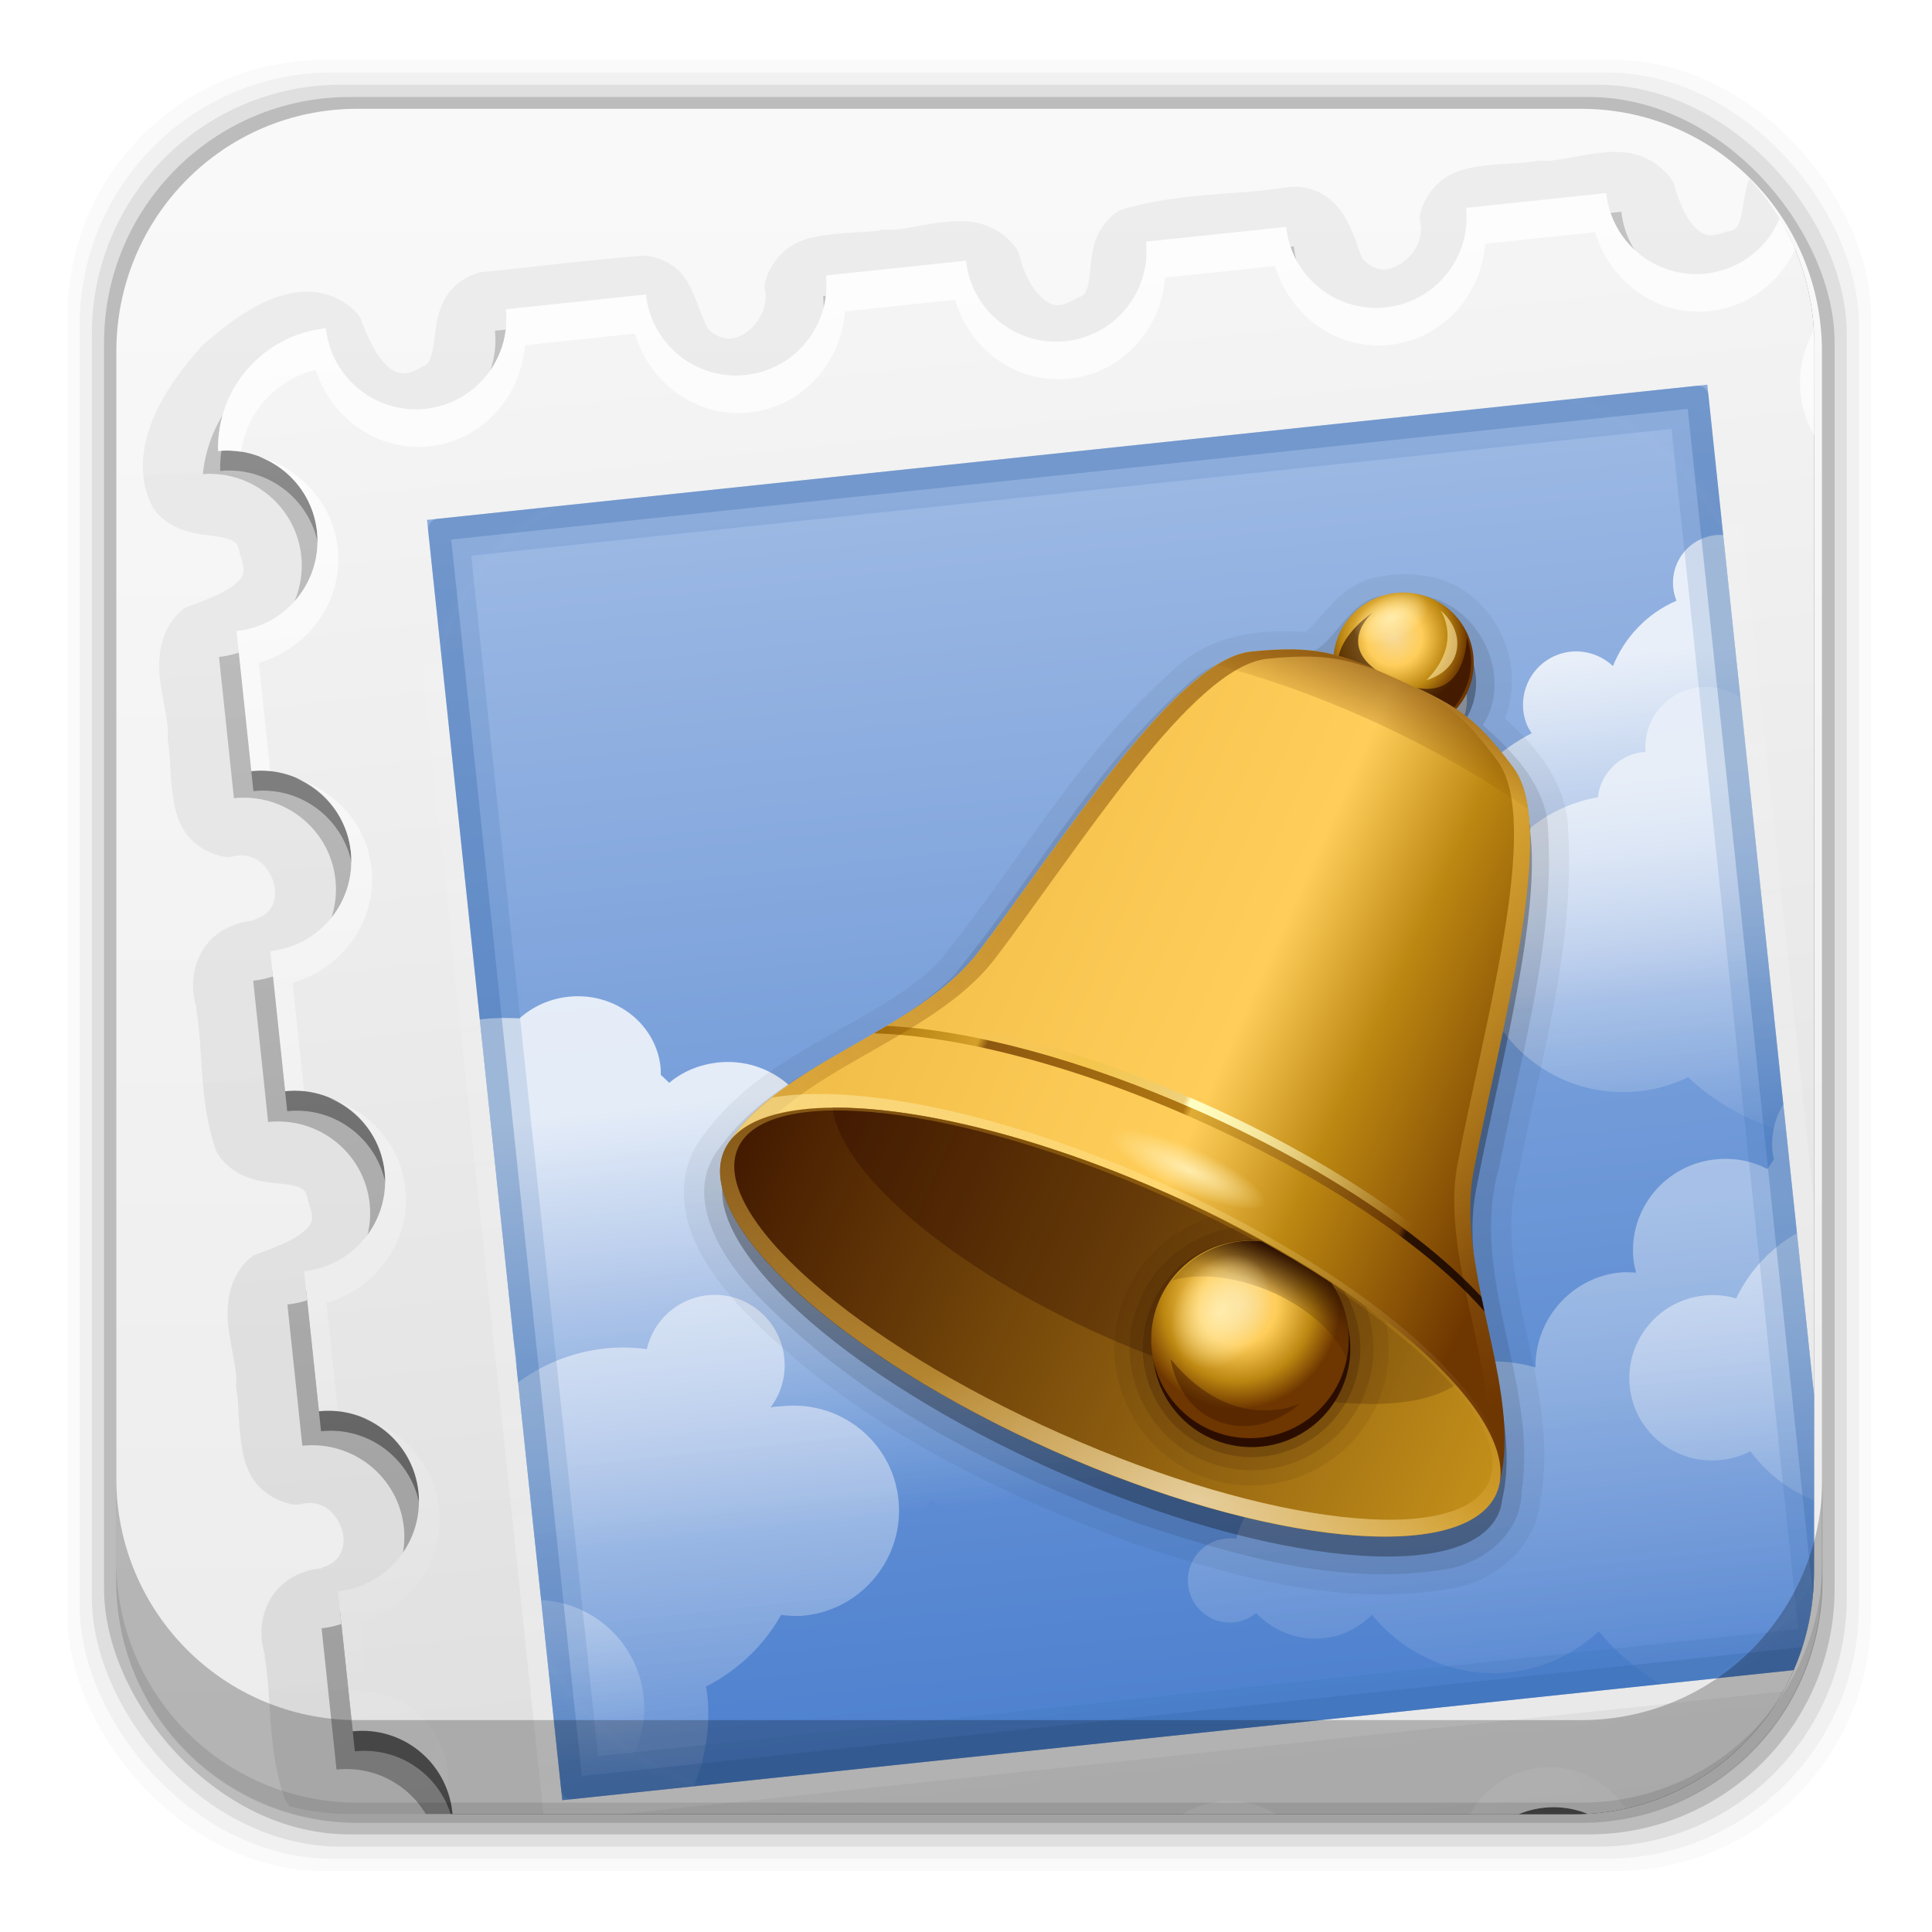 <svg height="96" width="96" xmlns="http://www.w3.org/2000/svg" xmlns:xlink="http://www.w3.org/1999/xlink" xmlns:sodipodi="http://sodipodi.sourceforge.net/DTD/sodipodi-0.dtd" xmlns:inkscape="http://www.inkscape.org/namespaces/inkscape">
 <defs>
  <linearGradient x2="0" y1="92.54" y2="7.02" gradientUnits="userSpaceOnUse" id="ButtonShadow-5" gradientTransform="matrix(1.006 0 0 0.994 0 0)">
   <stop/>
   <stop stop-opacity="0.588" offset="1"/>
  </linearGradient>
  <linearGradient x2="0" y1="90" y2="5.988" gradientUnits="userSpaceOnUse" id="linearGradient15820" gradientTransform="matrix(1.77 0 0 1.079 -51.849 -4.049)">
   <stop stop-color="#ebebeb"/>
   <stop stop-color="#fafafa" offset="1"/>
  </linearGradient>
  <clipPath id="clipPath4728-2">
   <path d="m168 16a24 8 0 1 1 -48 0 24 8 0 1 1 48 0z"/>
  </clipPath>
  <linearGradient id="linearGradient4272-8">
   <stop stop-color="#ffecad"/>
   <stop stop-color="#ffecad" stop-opacity="0" offset="1"/>
  </linearGradient>
  <linearGradient id="linearGradient4648-2">
   <stop stop-color="#f7d997"/>
   <stop stop-color="#ffce5a" offset="0.376"/>
   <stop stop-color="#bc8711" offset="0.729"/>
   <stop stop-color="#6e3600" offset="1"/>
  </linearGradient>
  <clipPath id="clipPath4146">
   <rect x="16" y="26" height="64" width="64"/>
  </clipPath>
  <linearGradient id="linearGradient3814-9">
   <stop stop-color="#fff"/>
   <stop stop-color="#fff" stop-opacity="0" offset="1"/>
  </linearGradient>
  <clipPath id="clipPath3613-37">
   <rect x="6" rx="6" y="6" height="84" width="84"/>
  </clipPath>
  <filter x="-0.192" y="-0.192" height="1.384" color-interpolation-filters="sRGB" id="filter3794-75" width="1.384">
   <feGaussianBlur stdDeviation="5.28"/>
  </filter>
  <linearGradient x2="0" xlink:href="#ButtonShadow-5" y1="91.15" y2="7.291" gradientUnits="userSpaceOnUse" id="linearGradient20114" gradientTransform="matrix(1.024 0 0 1.012 -1.143 -0.083)"/>
  <linearGradient x2="0" xlink:href="#ButtonShadow-5" y1="91.15" y2="7.291" gradientUnits="userSpaceOnUse" id="linearGradient20118"/>
  <linearGradient x2="0" y1="90" y2="5.988" gradientUnits="userSpaceOnUse" id="linearGradient20124">
   <stop stop-color="#dcdcdc"/>
   <stop stop-color="#f5f5f5" offset="1"/>
  </linearGradient>
  <linearGradient x2="0" xlink:href="#linearGradient3814-9" y1="6" y2="74.09" gradientUnits="userSpaceOnUse" id="linearGradient20126"/>
  <radialGradient cy="89.69" r="42" xlink:href="#linearGradient3814-9" gradientUnits="userSpaceOnUse" id="radialGradient20128" cx="47.967" gradientTransform="matrix(1.334 0 0 0.958 -16.03 2.111)"/>
  <linearGradient x2="0" xlink:href="#linearGradient3814-9" y1="80" y2="16" gradientUnits="userSpaceOnUse" id="linearGradient20130"/>
  <linearGradient x2="0" y1="78.923" y2="16.641" gradientUnits="userSpaceOnUse" id="linearGradient20132">
   <stop stop-color="#4d81cf"/>
   <stop stop-color="#9cb8e4" offset="1"/>
  </linearGradient>
  <linearGradient x1="39.819" x2="44.586" xlink:href="#linearGradient3814-9" y1="13.06" y2="29.471" gradientUnits="userSpaceOnUse" id="linearGradient20134" gradientTransform="matrix(-0.96 0.279 0.279 0.96 111.44 15.295)"/>
  <linearGradient x1="35.838" x2="35.98" xlink:href="#linearGradient3814-9" y1="59.2" y2="80.75" gradientUnits="userSpaceOnUse" id="linearGradient20136" gradientTransform="matrix(1 0 0 1 -10 -3)"/>
  <linearGradient x2="0" xlink:href="#linearGradient3814-9" y1="28.946" y2="48.09" gradientUnits="userSpaceOnUse" id="linearGradient20138" gradientTransform="matrix(1 0 0 1 44.28 16.233)"/>
  <linearGradient x2="0" xlink:href="#linearGradient3814-9" y1="27.41" y2="56.865" gradientUnits="userSpaceOnUse" id="linearGradient20140" gradientTransform="matrix(-1 0 0 1 80.942 38.33)"/>
  <linearGradient x2="0" xlink:href="#linearGradient3814-9" y1="63.14" y2="76.55" gradientUnits="userSpaceOnUse" id="linearGradient20142" gradientTransform="matrix(-1 0 0 1 85.59 12)"/>
  <linearGradient x2="0" xlink:href="#linearGradient3814-9" y1="59.2" y2="87.45" gradientUnits="userSpaceOnUse" id="linearGradient20144" gradientTransform="matrix(-1 0 0 1 113.91 7)"/>
  <linearGradient x2="0" xlink:href="#linearGradient3814-9" y1="28.946" y2="48.09" gradientUnits="userSpaceOnUse" id="linearGradient20146" gradientTransform="matrix(1 0 0 1 54.28 38.23)"/>
  <linearGradient x2="0" xlink:href="#linearGradient3814-9" y1="20.221" y2="138.66" gradientUnits="userSpaceOnUse" id="linearGradient20148"/>
  <radialGradient cy="-26" r="4" xlink:href="#linearGradient4648-2" gradientUnits="userSpaceOnUse" id="radialGradient20150" cx="143" gradientTransform="matrix(0.792 0.439 -0.447 0.806 81.5 901.11)"/>
  <linearGradient x1="120" x2="162.55" y1="-4" y2="-3.697" gradientUnits="userSpaceOnUse" id="linearGradient20152" gradientTransform="matrix(0.758 0.438 -0.438 0.758 86.64 900.14)">
   <stop stop-color="#f0bc47"/>
   <stop stop-color="#ffce5a" offset="0.558"/>
   <stop stop-color="#bc8711" offset="0.729"/>
   <stop stop-color="#6e3600" offset="1"/>
  </linearGradient>
  <linearGradient x1="148.41" x2="167.39" y1="-23.07" y2="10.863" gradientUnits="userSpaceOnUse" id="linearGradient20154" gradientTransform="matrix(0.758 0.438 -0.438 0.758 86.64 900.14)">
   <stop stop-color="#f0bd48"/>
   <stop stop-color="#f0bd48" stop-opacity="0" offset="1"/>
  </linearGradient>
  <linearGradient x2="0" y1="-23.998" y2="-19.957" gradientUnits="userSpaceOnUse" id="linearGradient20156" gradientTransform="matrix(0.758 0.438 -0.438 0.758 86.64 900.14)">
   <stop stop-color="#6a3200"/>
   <stop stop-color="#6a3200" stop-opacity="0" offset="1"/>
  </linearGradient>
  <linearGradient x1="125.41" x2="163.23" y1="5.445" y2="5.23" spreadMethod="reflect" gradientUnits="userSpaceOnUse" id="linearGradient20158" gradientTransform="matrix(0.758 0.438 -0.438 0.758 87.08 898.88)">
   <stop stop-color="#a06a00"/>
   <stop stop-color="#cb971f" offset="0.144"/>
   <stop stop-color="#733d00" offset="0.159"/>
   <stop stop-color="#9a6000" offset="0.468"/>
   <stop stop-color="#d7a32b" offset="0.48"/>
   <stop stop-color="#d8a42c" offset="0.48"/>
   <stop stop-color="#5a2900" offset="0.838"/>
   <stop stop-color="#0f0000" offset="0.849"/>
   <stop stop-color="#0d0000" offset="1"/>
  </linearGradient>
  <radialGradient cy="-21.11" r="4.798" xlink:href="#linearGradient4272-8" gradientUnits="userSpaceOnUse" id="radialGradient20160" cx="144.08" gradientTransform="matrix(0.757 0.439 -0.115 0.199 81.902 909.08)"/>
  <linearGradient x1="130.57" x2="157.64" y1="5.731" y2="5.302" gradientUnits="userSpaceOnUse" id="linearGradient20162" gradientTransform="matrix(0.758 0.438 -0.438 0.758 87.08 898.87)">
   <stop stop-color="#eecb7b" stop-opacity="0"/>
   <stop stop-color="#eec243" stop-opacity="0.512" offset="0.229"/>
   <stop stop-color="#efd17e" offset="0.458"/>
   <stop stop-color="#ffffc4" offset="0.471"/>
   <stop stop-color="#ffffd4" stop-opacity="0" offset="1"/>
  </linearGradient>
  <linearGradient x1="139.7" x2="116.76" y1="-23.48" y2="30.353" gradientUnits="userSpaceOnUse" id="linearGradient20164" gradientTransform="matrix(0.758 0.438 -0.438 0.758 86.64 900.14)">
   <stop stop-color="#7c4400"/>
   <stop stop-color="#7c4400" stop-opacity="0" offset="1"/>
  </linearGradient>
  <linearGradient x1="120" x2="168" gradientUnits="userSpaceOnUse" id="linearGradient20166" gradientTransform="matrix(0.758 0.438 -0.438 0.758 86.64 900.14)">
   <stop stop-color="#421900"/>
   <stop stop-color="#c4901a" offset="1"/>
  </linearGradient>
  <linearGradient x1="79.83" x2="167.88" gradientUnits="userSpaceOnUse" id="linearGradient20168" gradientTransform="matrix(0.758 0.438 -0.438 0.758 86.64 900.14)">
   <stop stop-color="#fea"/>
   <stop stop-color="#fea" stop-opacity="0" offset="1"/>
  </linearGradient>
  <linearGradient x1="120" x2="168" gradientUnits="userSpaceOnUse" id="linearGradient20170" gradientTransform="matrix(0.627 0.362 -0.389 0.674 107.41 907.64)">
   <stop stop-color="#371100"/>
   <stop stop-color="#371100" stop-opacity="0.37" offset="1"/>
  </linearGradient>
  <linearGradient x2="0" y1="23.548" y2="7.149" gradientUnits="userSpaceOnUse" id="linearGradient20172" gradientTransform="matrix(0.758 0.438 -0.438 0.758 86.64 900.14)">
   <stop stop-color="#ffce5a"/>
   <stop stop-color="#a8730d" offset="1"/>
  </linearGradient>
  <radialGradient cy="37.21" r="24" xlink:href="#linearGradient3814-9" gradientUnits="userSpaceOnUse" id="radialGradient20174" cx="152.79" gradientTransform="matrix(0.596 0.247 -0.112 0.269 105.37 936.7)"/>
  <radialGradient cy="-7.829" r="2.474" xlink:href="#linearGradient4272-8" gradientUnits="userSpaceOnUse" id="radialGradient20176" cx="150.95" gradientTransform="matrix(0.151 0.434 -0.758 0.263 177.58 878.48)"/>
  <radialGradient cy="-26" r="4" xlink:href="#linearGradient4648-2" gradientUnits="userSpaceOnUse" id="radialGradient20178" cx="143" gradientTransform="matrix(1.035 -0.018 0.018 1.053 -4.533 3.895)"/>
  <radialGradient cy="-26.692" r="4" gradientUnits="userSpaceOnUse" id="radialGradient20180" cx="144" gradientTransform="matrix(4.593 0 0 0.955 -509.77 37.585)">
   <stop stop-color="#2b0f00" stop-opacity="0"/>
   <stop stop-color="#2b0f00" stop-opacity="0.228" offset="0.388"/>
   <stop stop-color="#2b0f00" offset="1"/>
  </radialGradient>
  <radialGradient cy="-7.829" r="2.474" xlink:href="#linearGradient4272-8" gradientUnits="userSpaceOnUse" id="radialGradient20182" cx="150.95" gradientTransform="matrix(1 0 0 4.49 0 27.323)"/>
  <clipPath clipPathUnits="userSpaceOnUse" id="clipPath20184">
   <path d="m157.56 910.96c-6.605-0.699-12.47 4.104-13.172 10.735l-6.427 60.692c-0.702 6.631 4.03 12.525 10.635 13.225l60.474 6.404c6.605 0.699 12.467-4.073 13.169-10.704l6.427-60.692c0.702-6.631-4.027-12.556-10.632-13.256l-60.474-6.404z"/>
  </clipPath>
  <path d="m192.26 969.2c-10.044-5.799-19.754-7.786-21.687-4.438-1.933 3.348 4.642 10.763 14.687 16.562 10.044 5.799 19.754 7.786 21.687 4.438 1.933-3.348-4.642-10.763-14.687-16.562zm-0.096 0.166c9.768 5.639 16.256 12.696 14.476 15.778-1.78 3.082-11.148 1.015-20.916-4.624-9.768-5.639-16.242-12.719-14.463-15.801 1.78-3.082 11.134-0.991 20.902 4.648z" color="#000000" id="SVGCleanerId_0" opacity="0.5"/>
  <path d="m148-25a4 4 0 1 1 -8 0 4 4 0 1 1 8 0z" color="#000000" id="SVGCleanerId_1"/>
 </defs>
 <g transform="matrix(1 0 0 1 0 -956.36)">
  <rect x="3.353" rx="12.724" y="959.35" fill-opacity="0.02" height="89.98" width="89.62"/>
  <rect x="3.959" rx="12.552" y="959.96" fill-opacity="0.039" height="88.76" width="88.41"/>
  <rect x="4.564" rx="12.38" y="960.57" fill-opacity="0.078" height="87.55" width="87.2"/>
  <rect x="5.17" rx="12.208" y="961.18" fill-opacity="0.157" height="86.33" width="85.991"/>
  <path d="m17.75 5.406c-6.642 0-11.969 5.395-11.969 12.063l0 61.031c0 6.668 5.327 12.031 11.969 12.031h60.812c6.642 0 11.969-5.363 11.969-12.031v-61.031c0-6.668-5.327-12.063-11.969-12.063l-60.812 0z" fill="url(#linearGradient15820)" transform="matrix(1 0 0 1 0 956.36)"/>
  <g clip-path="url(#clipPath20184)" transform="matrix(0.994 -0.105 0.105 0.994 -234.86 72.46)">
   <g transform="matrix(1 0 0 1 143.17 916.04)">
    <path d="m43.094 3.969c-1.141 0.014-2.183 0.199-2.782 0.094a1.028 1.028 0 0 0 -0.343 -0.031c-0.557 0.081-1.636-0.068-2.781-0.031-0.573 0.018-1.188 0.076-1.782 0.375s-1.15 0.871-1.437 1.594a1.028 1.028 0 0 0 -0.062 0.438c0.058 0.781-0.429 1.562-1.062 1.938-0.626 0.37-1.21 0.427-1.875-0.219-0.162-0.172-0.317-0.837-0.563-1.719-0.123-0.441-0.283-0.946-0.656-1.406s-0.993-0.832-1.688-0.938a1.028 1.028 0 0 0 -0.125 0c-2.671-0.076-5.348-0.01-7.968-0.031a1.028 1.028 0 0 0 -0.188 0.031c-0.833 0.15-1.492 0.673-1.843 1.25-0.352 0.577-0.483 1.139-0.594 1.625-0.112 0.485-0.224 0.871-0.344 1.094-0.12 0.222-0.171 0.294-0.469 0.375a1.028 1.028 0 0 0 -0.125 0.062c-0.47 0.198-0.75 0.182-0.968 0.125-0.219-0.057-0.407-0.181-0.626-0.438-0.437-0.512-0.825-1.527-1.031-2.406a1.028 1.028 0 0 0 -0.187 -0.375c-0.55-0.698-1.333-1.124-2.094-1.25s-1.5-0.024-2.188 0.188c-1.375 0.422-2.58 1.252-3.406 1.812a1.028 1.028 0 0 0 -0.125 0.094c-0.875 0.799-1.939 1.865-2.687 3.156-0.749 1.291-1.213 2.884-0.625 4.469a1.028 1.028 0 0 0 0.062 0.156c0.377 0.674 1.014 1.091 1.562 1.312 0.549 0.221 1.035 0.3 1.438 0.406 0.402 0.106 0.692 0.241 0.812 0.344s0.188 0.155 0.219 0.594a1.028 1.028 0 0 0 0.031 0.156c0.2 0.895 0.018 1.062-0.5 1.406-0.518 0.345-1.468 0.592-2.344 0.813a1.028 1.028 0 0 0 -0.344 0.157c-1.218 0.852-1.461 2.264-1.438 3.375 0.023 1.111 0.199 2.13 0.094 2.719a1.028 1.028 0 0 0 -0.031 0.312c0.072 0.565-0.089 1.688-0.031 2.844 0.029 0.578 0.111 1.193 0.438 1.781 0.326 0.588 0.942 1.095 1.688 1.344a1.028 1.028 0 0 0 0.469 0.062c1.063-0.151 1.7 0.543 1.906 1.406 0.103 0.432 0.042 0.855-0.125 1.157-0.167 0.301-0.435 0.561-1.062 0.687v0.031c-1.055-0.024-2.04 0.411-2.625 1.156-0.62 0.789-0.842 1.825-0.625 2.875h-0.031c0.153 2.106-0.365 4.615 0.25 7.156a1.028 1.028 0 0 0 0.094 0.219c0.374 0.708 1.021 1.151 1.594 1.375 0.573 0.224 1.109 0.308 1.531 0.406 0.422 0.099 0.686 0.21 0.812 0.312s0.214 0.192 0.25 0.656a1.028 1.028 0 0 0 0.031 0.125c0.203 0.896 0.018 1.063-0.5 1.406-0.518 0.344-1.466 0.593-2.344 0.813a1.028 1.028 0 0 0 -0.344 0.156c-1.218 0.852-1.461 2.264-1.438 3.375 0.023 1.111 0.199 2.13 0.094 2.719a1.028 1.028 0 0 0 -0.031 0.312c0.072 0.566-0.089 1.689-0.031 2.844 0.029 0.578 0.111 1.193 0.438 1.781 0.326 0.588 0.942 1.095 1.688 1.344a1.028 1.028 0 0 0 0.469 0.063c1.063-0.151 1.7 0.543 1.906 1.406 0.103 0.432 0.042 0.855-0.125 1.156-0.167 0.302-0.435 0.562-1.062 0.688v0.031c-1.055-0.024-2.04 0.411-2.625 1.156-0.62 0.789-0.842 1.825-0.625 2.875h-0.031c0.153 2.106-0.365 4.615 0.25 7.156a1.028 1.028 0 0 0 0.094 0.22c0.374 0.708 1.021 1.151 1.594 1.375 0.573 0.224 1.109 0.308 1.531 0.406 0.422 0.099 0.686 0.21 0.812 0.312s0.214 0.192 0.25 0.656a1.028 1.028 0 0 0 0.031 0.125c0.108 0.468 0.048 0.708-0.031 0.875s-0.212 0.322-0.5 0.5c-0.577 0.356-1.631 0.628-2.594 1.062a1.028 1.028 0 0 0 -0.281 0.188c-0.629 0.613-0.95 1.426-1 2.188-0.05 0.761 0.136 1.468 0.406 2.125 0.541 1.313 1.431 2.451 2.031 3.219a1.028 1.028 0 0 0 0.094 0.125c0.885 0.829 2.1 1.8 3.5 2.438 1.4 0.637 3.121 0.952 4.656 0.094a1.028 1.028 0 0 0 0.188 -0.125c1.04-0.931 1.084-2.203 1.281-2.906 0.099-0.352 0.214-0.552 0.312-0.656s0.222-0.185 0.656-0.219a1.028 1.028 0 0 0 0.125 -0.031c0.874-0.204 1.054-0.014 1.406 0.5 0.353 0.514 0.619 1.441 0.844 2.312a1.028 1.028 0 0 0 0.156 0.344c0.852 1.218 2.264 1.461 3.375 1.438 1.111-0.023 2.13-0.199 2.719-0.094a1.028 1.028 0 0 0 0.344 0.031c0.559-0.082 1.662 0.066 2.812 0.031 0.575-0.017 1.184-0.077 1.781-0.375 0.597-0.298 1.148-0.868 1.438-1.594a1.028 1.028 0 0 0 0.063 -0.469c-0.078-0.877 0.485-1.634 1.188-1.969 0.676-0.323 1.289-0.314 1.875 0.469 0.142 0.471 0.253 1.229 0.594 2.031 0.186 0.439 0.466 0.88 0.906 1.25s1.06 0.616 1.719 0.625a1.028 1.028 0 0 0 0.062 0c2.533-0.142 5.355 0.297 8.219-0.219a1.028 1.028 0 0 0 0.219 -0.062c0.693-0.311 1.168-0.894 1.406-1.438 0.238-0.543 0.321-1.052 0.406-1.469 0.086-0.417 0.185-0.746 0.281-0.906s0.128-0.203 0.438-0.281a1.028 1.028 0 0 0 0.156 -0.062c0.834-0.355 1.207-0.174 1.656 0.281 0.45 0.456 0.797 1.327 0.844 2.094a1.028 1.028 0 0 0 0.125 0.438c0.366 0.66 0.935 1.13 1.531 1.375 0.596 0.245 1.192 0.31 1.75 0.312 1.117 0.004 2.178-0.186 2.75-0.094a1.028 1.028 0 0 0 0.312 0c0.579-0.096 1.649 0.094 2.781 0.094 0.566-0 1.178-0.069 1.781-0.312 0.604-0.244 1.189-0.71 1.562-1.375a1.028 1.028 0 0 0 0.125 -0.438c0.047-0.766 0.394-1.638 0.844-2.094 0.45-0.456 0.822-0.637 1.656-0.281a1.028 1.028 0 0 0 0.156 0.062c0.267 0.069 0.312 0.107 0.438 0.344 0.126 0.237 0.221 0.686 0.344 1.188s0.273 1.081 0.656 1.656c0.384 0.575 1.112 1.068 1.969 1.156a1.028 1.028 0 0 0 0.125 0c2.617-0.05 5.467 0.274 8.312-0.125a1.028 1.028 0 0 0 0.219 -0.061c0.73-0.274 1.238-0.854 1.5-1.406 0.262-0.552 0.345-1.069 0.438-1.5 0.092-0.431 0.179-0.767 0.281-0.938 0.102-0.17 0.156-0.236 0.469-0.312a1.028 1.028 0 0 0 0.156 -0.062c0.51-0.219 0.755-0.18 0.938-0.125s0.375 0.183 0.594 0.469c0.437 0.572 0.837 1.649 1.344 2.625a1.028 1.028 0 0 0 0.188 0.25c0.585 0.586 1.343 0.896 2.062 0.938 0.719 0.041 1.391-0.147 2-0.406 1.217-0.518 2.232-1.347 2.938-1.906a1.028 1.028 0 0 0 0.125 -0.125c0.705-0.777 1.661-1.834 2.312-3.094 0.652-1.26 1.027-2.88 0.219-4.344a1.028 1.028 0 0 0 -0.094 -0.125c-0.864-1.149-2.141-1.233-2.875-1.438-0.367-0.103-0.61-0.214-0.719-0.312-0.108-0.099-0.187-0.172-0.218-0.594a1.028 1.028 0 0 0 -0.032 -0.156c-0.2-0.895-0.018-1.062 0.5-1.406 0.518-0.344 1.468-0.591 2.344-0.812a1.028 1.028 0 0 0 0.344 -0.156c1.218-0.852 1.461-2.264 1.438-3.375-0.023-1.111-0.199-2.13-0.094-2.719a1.028 1.028 0 0 0 0.031 -0.312c-0.073-0.565 0.089-1.688 0.031-2.844-0.029-0.577-0.111-1.192-0.438-1.781-0.326-0.588-0.942-1.095-1.687-1.343a1.028 1.028 0 0 0 -0.469 -0.063c-1.062 0.151-1.699-0.543-1.906-1.406-0.103-0.432-0.042-0.854 0.125-1.156 0.167-0.302 0.435-0.561 1.062-0.688v-0.031c1.055 0.024 2.04-0.411 2.625-1.156 0.62-0.789 0.842-1.825 0.625-2.875h0.031c-0.153-2.106 0.365-4.615-0.25-7.156a1.028 1.028 0 0 0 -0.094 -0.219c-0.374-0.708-1.021-1.152-1.594-1.376-0.573-0.223-1.109-0.307-1.531-0.406-0.422-0.099-0.686-0.21-0.812-0.312s-0.214-0.192-0.25-0.656a1.028 1.028 0 0 0 -0.031 -0.125c-0.203-0.896-0.018-1.063 0.5-1.406 0.518-0.344 1.466-0.592 2.344-0.812a1.028 1.028 0 0 0 0.344 -0.156c1.218-0.852 1.461-2.264 1.438-3.375-0.023-1.111-0.199-2.13-0.094-2.719a1.028 1.028 0 0 0 0.031 -0.312c-0.074-0.564 0.088-1.687 0.03-2.842-0.029-0.578-0.111-1.193-0.438-1.782-0.326-0.588-0.942-1.095-1.687-1.344a1.028 1.028 0 0 0 -0.469 -0.062c-1.062 0.151-1.699-0.543-1.906-1.406-0.103-0.432-0.042-0.855 0.125-1.156 0.167-0.302 0.435-0.562 1.063-0.688v-0.031c1.055 0.024 2.04-0.411 2.625-1.156 0.62-0.789 0.842-1.825 0.625-2.875h0.031c-0.153-2.106 0.365-4.615-0.25-7.156a1.028 1.028 0 0 0 -0.094 -0.22c-0.374-0.707-1.021-1.151-1.594-1.374-0.573-0.224-1.109-0.308-1.531-0.407-0.422-0.099-0.686-0.21-0.812-0.312s-0.214-0.192-0.25-0.656a1.028 1.028 0 0 0 -0.031 -0.125c-0.108-0.468-0.048-0.708 0.031-0.875s0.212-0.322 0.5-0.5c0.576-0.356 1.631-0.628 2.594-1.062a1.028 1.028 0 0 0 0.281 -0.188c0.603-0.566 0.927-1.316 1-2.031 0.073-0.715-0.085-1.381-0.312-2-0.455-1.238-1.239-2.326-1.75-3.062a1.028 1.028 0 0 0 -0.094 -0.125c-0.744-0.761-1.773-1.758-3-2.468s-2.81-1.161-4.312-0.438a1.028 1.028 0 0 0 -0.125 0.094c-1.186 0.8-1.366 2.079-1.594 2.813-0.114 0.367-0.209 0.605-0.313 0.719-0.103 0.113-0.203 0.188-0.593 0.219a1.028 1.028 0 0 0 -0.125 0.031c-0.822 0.185-1.075-0.021-1.438-0.5s-0.628-1.332-0.75-2.125a1.028 1.028 0 0 0 -0.156 -0.375c-0.405-0.648-1.014-1.118-1.625-1.344-0.611-0.226-1.212-0.257-1.781-0.25-1.139 0.014-2.185 0.198-2.782 0.094a1.028 1.028 0 0 0 -0.343 -0.031c-0.557 0.081-1.636-0.068-2.781-0.031-0.573 0.018-1.188 0.076-1.782 0.375s-1.15 0.871-1.437 1.594a1.028 1.028 0 0 0 -0.063 0.469c0.078 0.877-0.485 1.634-1.187 1.969-0.677 0.323-1.29 0.314-1.875-0.469-0.142-0.471-0.253-1.229-0.594-2.031-0.186-0.439-0.466-0.88-0.906-1.25-0.441-0.37-1.06-0.616-1.719-0.625a1.028 1.028 0 0 0 -0.062 0c-2.533 0.142-5.355-0.296-8.218 0.219a1.028 1.028 0 0 0 -0.25 0.062c-0.691 0.314-1.136 0.896-1.375 1.438-0.239 0.541-0.318 1.054-0.406 1.469-0.089 0.415-0.182 0.714-0.281 0.875s-0.154 0.234-0.469 0.312a1.028 1.028 0 0 0 -0.156 0.062c-0.876 0.376-1.189 0.193-1.626-0.281s-0.778-1.407-0.875-2.219a1.028 1.028 0 0 0 -0.156 -0.406c-0.406-0.65-1.012-1.119-1.625-1.344-0.613-0.225-1.211-0.257-1.781-0.25z" fill="url(#linearGradient20114)" opacity="0.08"/>
    <path d="m20.156 6a1.009 1.009 0 0 0 -0.812 1c0 1.965-1.592 3.562-3.594 3.562-1.984 0-3.567-1.56-3.594-3.5a1.009 1.009 0 0 0 -1.125 -1c-3.423 0.41-6.182 2.951-6.875 6.282a1.009 1.009 0 0 0 0.969 1.218c1.94 0.064 3.469 1.638 3.469 3.562 0 1.965-1.592 3.562-3.594 3.562a1.009 1.009 0 0 0 -1 1v7.063a1.009 1.009 0 0 0 1 1c2.001 0 3.594 1.597 3.594 3.562s-1.592 3.562-3.594 3.562a1.009 1.009 0 0 0 -1 1v7.062a1.009 1.009 0 0 0 1 1c2.001 0 3.594 1.597 3.594 3.562s-1.592 3.562-3.594 3.562a1.009 1.009 0 0 0 -1 1v7.062a1.009 1.009 0 0 0 1 1c2.001 0 3.594 1.597 3.594 3.562s-1.592 3.562-3.594 3.562a1.009 1.009 0 0 0 -1 1v7.062a1.009 1.009 0 0 0 1 1c2.001-0 3.594 1.597 3.594 3.562 0 1.924-1.529 3.498-3.469 3.562a1.009 1.009 0 0 0 -0.969 1.219c0.693 3.33 3.452 5.872 6.875 6.281a1.009 1.009 0 0 0 1.125 -1c0.027-1.94 1.61-3.5 3.594-3.5 2.001 0 3.594 1.597 3.594 3.562a1.009 1.009 0 0 0 1 1h7.188a1.009 1.009 0 0 0 1 -1c0-1.965 1.592-3.562 3.594-3.562 2.001 0 3.625 1.606 3.625 3.562a1.009 1.009 0 0 0 1 1h7.156a1.009 1.009 0 0 0 1 -1c0-1.965 1.592-3.562 3.594-3.562 2.001 0 3.625 1.606 3.625 3.562a1.009 1.009 0 0 0 1 1h7.156a1.009 1.009 0 0 0 1 -1c0-1.957 1.624-3.562 3.625-3.562s3.594 1.597 3.594 3.562a1.009 1.009 0 0 0 1 1h7.156a1.009 1.009 0 0 0 1 -1c-0-1.957 1.624-3.562 3.625-3.562 1.931 0 3.457 1.502 3.562 3.375a1.009 1.009 0 0 0 1.25 0.906c2.888-0.781 5.136-3.112 5.75-6.062a1.009 1.009 0 0 0 -0.969 -1.218c-1.94-0.064-3.469-1.638-3.469-3.562 0-1.965 1.592-3.562 3.594-3.562a1.009 1.009 0 0 0 1 -1v-7.063a1.009 1.009 0 0 0 -1 -1c-2.001 0-3.594-1.597-3.594-3.562s1.592-3.562 3.594-3.562a1.009 1.009 0 0 0 1 -1v-7.062a1.009 1.009 0 0 0 -1 -1c-2.001 0-3.594-1.597-3.594-3.562s1.592-3.562 3.594-3.562a1.009 1.009 0 0 0 1 -1v-7.062a1.009 1.009 0 0 0 -1 -1c-2.001 0-3.594-1.597-3.594-3.562s1.592-3.562 3.594-3.562a1.009 1.009 0 0 0 1 -1v-7.062a1.009 1.009 0 0 0 -1 -1c-2.001 0-3.594-1.597-3.594-3.562 0-1.924 1.529-3.498 3.469-3.562a1.009 1.009 0 0 0 0.969 -1.219c-0.614-2.95-2.862-5.281-5.75-6.062a1.009 1.009 0 0 0 -1.25 0.906c-0.106 1.873-1.632 3.375-3.562 3.375-2.001 0-3.625-1.606-3.625-3.562a1.009 1.009 0 0 0 -1 -1l-7.156 0.002a1.009 1.009 0 0 0 -1 1c0 1.965-1.592 3.562-3.594 3.562-2.001 0-3.625-1.606-3.625-3.562a1.009 1.009 0 0 0 -1 -1h-7.156a1.009 1.009 0 0 0 -1 1c0 1.957-1.624 3.562-3.625 3.562s-3.594-1.597-3.594-3.562a1.009 1.009 0 0 0 -1 -1h-7.156a1.009 1.009 0 0 0 -1 1c0 1.957-1.624 3.562-3.625 3.562s-3.594-1.597-3.594-3.562a1.009 1.009 0 0 0 -1 -1h-7.188a1.009 1.009 0 0 0 -0.188 0z" fill="url(#linearGradient20114)" opacity="0.2"/>
    <path d="m12 7c-3.158 0-5.719 2.409-5.969 5.5 2.47 0.017 4.469 2.027 4.469 4.5 0 2.484-2.016 4.5-4.5 4.5v7c2.484 0 4.5 2.016 4.5 4.5s-2.016 4.5-4.5 4.5v7c2.484 0 4.5 2.016 4.5 4.5s-2.016 4.5-4.5 4.5v7c2.484 0 4.5 2.016 4.5 4.5s-2.016 4.5-4.5 4.5v7c2.484-0 4.5 2.016 4.5 4.5 0 2.473-1.999 4.483-4.469 4.5 0.25 3.091 2.811 5.5 5.969 5.5 0-2.484 2.016-4.5 4.5-4.5s4.5 2.016 4.5 4.5h7c0-2.484 2.016-4.5 4.5-4.5s4.5 2.016 4.5 4.5h7c0-2.484 2.016-4.5 4.5-4.5s4.5 2.016 4.5 4.5h7c0-2.484 2.016-4.5 4.5-4.5s4.5 2.016 4.5 4.5h7c-0-2.484 2.016-4.5 4.5-4.5 2.452 0 4.449 1.966 4.5 4.406 2.689-0.445 4.746-2.647 4.969-5.406-2.47-0.017-4.469-2.027-4.469-4.5 0-2.484 2.016-4.5 4.5-4.5v-7c-2.484 0-4.5-2.016-4.5-4.5s2.016-4.5 4.5-4.5v-7c-2.484 0-4.5-2.016-4.5-4.5s2.016-4.5 4.5-4.5v-7c-2.484 0-4.5-2.016-4.5-4.5s2.016-4.5 4.5-4.5v-7c-2.484 0-4.5-2.016-4.5-4.5 0-2.473 1.999-4.483 4.469-4.5-0.223-2.759-2.28-4.961-4.969-5.406-0.051 2.44-2.048 4.406-4.5 4.406-2.484 0-4.5-2.016-4.5-4.5h-7c0 2.484-2.016 4.5-4.5 4.5s-4.5-2.016-4.5-4.5h-7c0 2.484-2.016 4.5-4.5 4.5s-4.5-2.016-4.5-4.5h-7c0 2.484-2.016 4.5-4.5 4.5s-4.5-2.016-4.5-4.5h-7c0 2.484-2.016 4.5-4.5 4.5s-4.5-2.016-4.5-4.5z" fill="url(#linearGradient20118)" opacity="0.45"/>
    <path d="m20.344 7c0 2.514-2.051 4.562-4.594 4.562-2.521 0-4.559-2.016-4.594-4.5-2.996 0.359-5.394 2.589-6 5.5 2.47 0.082 4.438 2.101 4.438 4.562 0 2.514-2.051 4.562-4.594 4.562v7.062c2.543 0 4.594 2.049 4.594 4.562s-2.051 4.562-4.594 4.562v7.062c2.543 0 4.594 2.049 4.594 4.562s-2.051 4.562-4.594 4.562v7.062c2.543 0 4.594 2.049 4.594 4.562 0 2.513-2.051 4.562-4.594 4.562v7.062c2.543-0 4.594 2.049 4.594 4.562 0 2.462-1.967 4.481-4.438 4.562 0.606 2.911 3.004 5.141 6 5.5 0.035-2.484 2.072-4.5 4.594-4.5 2.543 0 4.594 2.049 4.594 4.562h7.188c0-2.514 2.051-4.562 4.594-4.562s4.625 2.049 4.625 4.562h7.156c0-2.514 2.051-4.562 4.594-4.562s4.625 2.049 4.625 4.562h7.156c0-2.514 2.082-4.562 4.625-4.562 2.543 0 4.594 2.049 4.594 4.562h7.156c-0-2.514 2.082-4.562 4.625-4.562 2.456 0 4.428 1.918 4.562 4.312 2.523-0.682 4.463-2.732 5-5.312-2.47-0.082-4.438-2.101-4.438-4.562 0-2.514 2.051-4.562 4.594-4.562l-0.001-7.062c-2.543 0-4.594-2.049-4.594-4.562s2.051-4.562 4.594-4.562v-7.062c-2.543 0-4.594-2.049-4.594-4.562s2.051-4.562 4.594-4.562v-7.062c-2.543 0-4.594-2.049-4.594-4.562s2.051-4.562 4.594-4.562v-7.062c-2.543 0-4.594-2.049-4.594-4.562 0-2.462 1.967-4.481 4.438-4.562-0.537-2.58-2.477-4.63-5-5.312-0.135 2.394-2.107 4.312-4.562 4.312-2.543 0-4.625-2.049-4.625-4.562l-7.156 0.002c0 2.514-2.051 4.562-4.594 4.562s-4.625-2.049-4.625-4.562h-7.156c0 2.514-2.082 4.562-4.625 4.562-2.543 0-4.594-2.049-4.594-4.562h-7.156c0 2.514-2.082 4.562-4.625 4.562s-4.594-2.049-4.594-4.562h-7.188z" fill="url(#linearGradient20114)" opacity="0.3"/>
    <path d="m19.969 5.062c-2.331 0.419-0.951 3.756-3.171 4.357-2.521 1.062-3.569-1.509-4.017-3.42-1.607-2.04-4.715-0.119-6.325 0.972-1.661 1.519-3.914 4.115-3.019 6.528 0.963 1.72 3.986 0.532 4.168 3.105 0.546 2.448-1.875 2.989-3.606 3.426-1.729 1.21-0.626 3.695-0.938 5.448 0.213 1.667-0.769 4.399 1.375 5.115 3.209-0.458 4.599 4.587 1.107 5.29-1.698-0.25-2.903 1.414-2.482 3.002 0.167 2.303-0.323 4.72 0.219 6.958 0.967 1.828 4.117 0.444 4.322 3.125 0.555 2.451-1.869 3.001-3.604 3.437-1.729 1.21-0.626 3.694-0.938 5.448 0.213 1.666-0.769 4.399 1.375 5.114 3.209-0.458 4.599 4.587 1.107 5.291-1.698-0.25-2.903 1.414-2.482 3.002 0.167 2.303-0.323 4.72 0.219 6.958 0.967 1.828 4.117 0.444 4.322 3.125 0.587 2.543-2.048 2.849-3.697 3.594-1.837 1.791 0.353 4.64 1.546 6.165 1.669 1.565 4.583 3.674 6.923 2.366 1.331-1.191 0.353-3.85 2.834-4.043 2.41-0.564 3.03 1.831 3.479 3.574 1.21 1.729 3.694 0.626 5.448 0.938 1.685-0.248 4.381 0.795 5.208-1.281-0.239-2.685 3.29-4.615 5.013-2.118 0.437 1.222 0.476 3.373 2.299 3.399 2.684-0.15 5.463 0.286 8.094-0.188 1.798-0.807 0.556-3.626 2.702-4.17 2.328-0.992 3.802 1.269 3.923 3.263 1.044 1.881 3.577 0.816 5.289 1.094 1.734-0.288 4.3 0.803 5.367-1.094 0.122-1.994 1.595-4.256 3.923-3.263 2.169 0.56 0.855 4.077 3.264 4.326 2.707-0.052 5.516 0.25 8.188-0.125 1.917-0.72 0.637-3.665 2.823-4.198 2.667-1.144 3.288 1.736 4.177 3.448 1.678 1.681 4.25-0.342 5.66-1.46 1.388-1.53 3.565-4.096 2.372-6.259-1.09-1.448-3.857-0.449-4.044-2.917-0.546-2.448 1.876-2.989 3.606-3.426 1.729-1.21 0.626-3.694 0.938-5.448-0.213-1.666 0.769-4.399-1.375-5.114-3.209 0.458-4.599-4.587-1.107-5.291 1.698 0.25 2.903-1.414 2.482-3.002-0.167-2.303 0.323-4.72-0.219-6.958-0.967-1.828-4.117-0.444-4.322-3.125-0.555-2.451 1.869-3.001 3.604-3.437 1.729-1.21 0.626-3.694 0.938-5.448-0.213-1.666 0.769-4.399-1.375-5.114-3.209 0.458-4.599-4.587-1.107-5.291 1.698 0.25 2.903-1.414 2.482-3.002-0.168-2.303 0.322-4.72-0.219-6.958-0.967-1.828-4.117-0.444-4.323-3.125-0.587-2.543 2.048-2.85 3.698-3.594 1.738-1.63-0.159-4.263-1.193-5.754-1.453-1.485-3.893-3.756-6.12-2.683-1.501 1.013-0.609 3.762-2.976 3.95-2.306 0.519-3.157-1.703-3.43-3.481-1.158-1.853-3.734-0.72-5.511-1.031-1.676 0.242-4.356-0.787-5.176 1.281 0.239 2.685-3.29 4.615-5.014 2.118-0.437-1.222-0.476-3.373-2.299-3.399-2.684 0.15-5.463-0.286-8.094 0.188-1.794 0.817-0.57 3.627-2.729 4.167-2.4 1.029-3.692-1.352-3.927-3.323-1.158-1.853-3.734-0.72-5.511-1.031-1.676 0.242-4.356-0.787-5.176 1.281 0.179 2.426-2.738 4.471-4.704 2.515-0.996-1.058-0.413-3.473-2.328-3.765-2.634-0.075-5.294-0.009-7.937-0.031z" fill="url(#linearGradient20114)" opacity="0.1"/>
   </g>
   <g transform="matrix(1 0 0 1 143.17 916.04)">
    <path d="m12 6c-3.158 0-5.719 2.409-5.969 5.5 2.47 0.017 4.469 2.027 4.469 4.5 0 2.484-2.016 4.5-4.5 4.5v7c2.484 0 4.5 2.016 4.5 4.5s-2.016 4.5-4.5 4.5v7c2.484 0 4.5 2.016 4.5 4.5s-2.016 4.5-4.5 4.5v7c2.484 0 4.5 2.016 4.5 4.5s-2.016 4.5-4.5 4.5v7c2.484-0 4.5 2.016 4.5 4.5 0 2.473-1.999 4.483-4.469 4.5 0.25 3.091 2.811 5.5 5.969 5.5 0-2.484 2.016-4.5 4.5-4.5s4.5 2.016 4.5 4.5h7c0-2.484 2.016-4.5 4.5-4.5s4.5 2.016 4.5 4.5h7c0-2.484 2.016-4.5 4.5-4.5s4.5 2.016 4.5 4.5h7c0-2.484 2.016-4.5 4.5-4.5s4.5 2.016 4.5 4.5h7c-0-2.484 2.016-4.5 4.5-4.5 2.452 0 4.449 1.966 4.5 4.406 2.689-0.445 4.746-2.647 4.969-5.406-2.47-0.017-4.469-2.027-4.469-4.5 0-2.484 2.016-4.5 4.5-4.5v-7c-2.484 0-4.5-2.016-4.5-4.5s2.016-4.5 4.5-4.5v-7c-2.484 0-4.5-2.016-4.5-4.5s2.016-4.5 4.5-4.5v-7c-2.484 0-4.5-2.016-4.5-4.5s2.016-4.5 4.5-4.5v-7c-2.484 0-4.5-2.016-4.5-4.5 0-2.473 1.999-4.483 4.469-4.5-0.223-2.759-2.28-4.961-4.969-5.406-0.051 2.44-2.048 4.406-4.5 4.406-2.484 0-4.5-2.016-4.5-4.5h-7c0 2.484-2.016 4.5-4.5 4.5s-4.5-2.016-4.5-4.5h-7c0 2.484-2.016 4.5-4.5 4.5s-4.5-2.016-4.5-4.5h-7c0 2.484-2.016 4.5-4.5 4.5s-4.5-2.016-4.5-4.5h-7c0 2.484-2.016 4.5-4.5 4.5s-4.5-2.016-4.5-4.5z" fill="url(#linearGradient20124)"/>
    <path d="m12 6c-3.158 0-5.719 2.409-5.969 5.5 0.388 0.003 0.767 0.061 1.125 0.156 0.506-1.948 2.091-3.365 4.125-3.656 0.514 2.458 2.614 4.375 5.219 4.375 2.65 0 4.787-1.979 5.25-4.5h5.5c0.463 2.521 2.6 4.5 5.25 4.5s4.787-1.979 5.25-4.5h5.5c0.463 2.521 2.6 4.5 5.25 4.5s4.787-1.979 5.25-4.5h5.5c0.463 2.521 2.6 4.5 5.25 4.5s4.787-1.979 5.25-4.5h5.5c0.463 2.521 2.6 4.5 5.25 4.5 2.534 0 4.599-1.798 5.188-4.156 1.565 0.552 2.735 1.813 3.156 3.438 0.358-0.095 0.737-0.154 1.125-0.156-0.223-2.759-2.28-4.961-4.969-5.406-0.051 2.44-2.048 4.406-4.5 4.406-2.484 0-4.5-2.016-4.5-4.5h-7c0 2.484-2.016 4.5-4.5 4.5s-4.5-2.016-4.5-4.5h-7c0 2.484-2.016 4.5-4.5 4.5s-4.5-2.016-4.5-4.5h-7c0 2.484-2.016 4.5-4.5 4.5s-4.5-2.016-4.5-4.5h-7c0 2.484-2.016 4.5-4.5 4.5s-4.5-2.016-4.5-4.5zm-3.969 6c1.465 0.742 2.469 2.246 2.469 4 0 2.484-2.016 4.5-4.5 4.5v7c0.321 0 0.635 0.03 0.938 0.094v-5.406c2.521-0.463 4.5-2.6 4.5-5.25 0-2.251-1.432-4.134-3.406-4.938zm79.938 0c-1.974 0.804-3.406 2.686-3.406 4.938 0 2.65 1.979 4.787 4.5 5.25v5.406c0.302-0.064 0.616-0.094 0.937-0.094v-7c-2.484 0-4.5-2.016-4.5-4.5 0-1.754 1.004-3.258 2.469-4zm-79.782 16.094c1.369 0.772 2.312 2.223 2.312 3.906 0 2.484-2.016 4.5-4.5 4.5v7c0.321 0 0.635 0.03 0.938 0.094v-5.406c2.521-0.463 4.5-2.6 4.5-5.25 0-2.189-1.359-4.009-3.25-4.844zm79.625 0c-1.891 0.835-3.25 2.655-3.25 4.844 0 2.65 1.979 4.787 4.5 5.25v5.406c0.303-0.064 0.617-0.094 0.938-0.094v-7c-2.484 0-4.5-2.016-4.5-4.5 0-1.683 0.943-3.134 2.312-3.906zm-79.625 16c1.37 0.772 2.313 2.223 2.313 3.906 0 2.484-2.016 4.5-4.5 4.5v7c0.321 0 0.635 0.03 0.938 0.094v-5.406c2.521-0.463 4.5-2.6 4.5-5.25 0-2.189-1.359-4.009-3.25-4.844zm79.625 0c-1.891 0.835-3.25 2.655-3.25 4.844 0 2.65 1.979 4.787 4.5 5.25v5.406c0.303-0.064 0.617-0.094 0.938-0.094v-7c-2.484 0-4.5-2.016-4.5-4.5 0-1.683 0.943-3.134 2.312-3.906zm-79.625 16c1.37 0.772 2.313 2.223 2.313 3.906 0 2.484-2.016 4.5-4.5 4.5v7c0.321-0 0.635 0.03 0.938 0.094v-5.406c2.521-0.463 4.5-2.6 4.5-5.25 0-2.189-1.359-4.009-3.25-4.844zm79.625 0c-1.891 0.835-3.25 2.655-3.25 4.844 0 2.65 1.979 4.787 4.5 5.25v5.406c0.303-0.064 0.617-0.094 0.938-0.094v-7c-2.484 0-4.5-2.016-4.5-4.5 0-1.683 0.943-3.134 2.312-3.906zm-79.625 16c1.37 0.772 2.313 2.223 2.313 3.906 0 2.473-1.999 4.483-4.469 4.5 0.25 3.091 2.811 5.5 5.969 5.5 0-2.163 1.527-3.975 3.562-4.406-2.154 0.401-3.832 2.13-4.281 4.281-2.054-0.294-3.635-1.741-4.125-3.719 2.413-0.548 4.281-2.646 4.281-5.219 0-2.189-1.359-4.009-3.25-4.844zm79.625 0c-1.891 0.835-3.25 2.655-3.25 4.844 0 2.573 1.868 4.671 4.281 5.219-0.409 1.653-1.572 2.941-3.156 3.5-0.515-2.064-2.149-3.686-4.25-4.062 2.011 0.421 3.518 2.188 3.562 4.312 2.689-0.446 4.746-2.648 4.969-5.407-2.47-0.017-4.469-2.027-4.469-4.5 0-1.683 0.943-3.134 2.312-3.906zm-70.344 9.5c2.021 0.442 3.532 2.254 3.532 4.406h0.75c-0.405-2.206-2.091-3.993-4.281-4.406zm14.062 0c-2.189 0.413-3.875 2.2-4.28 4.406h0.75c0-2.152 1.511-3.964 3.531-4.406zm1.938 0c2.021 0.442 3.532 2.254 3.532 4.406h0.75c-0.405-2.206-2.091-3.993-4.281-4.406zm14.062 0c-2.189 0.413-3.875 2.2-4.28 4.406h0.75c0-2.152 1.511-3.964 3.531-4.406zm1.938 0c2.021 0.442 3.532 2.254 3.532 4.406h0.75c-0.405-2.206-2.091-3.993-4.281-4.406zm14.062 0c-2.189 0.413-3.875 2.2-4.28 4.406h0.75c0-2.152 1.511-3.964 3.531-4.406zm1.938 0c2.021 0.442 3.532 2.254 3.532 4.406h0.75c-0.405-2.206-2.091-3.993-4.281-4.406zm14.062 0c-2.189 0.413-3.875 2.2-4.28 4.406h0.75c-0-2.152 1.511-3.964 3.531-4.406z" fill="url(#linearGradient20126)" opacity="0.8"/>
    <path d="m6.531 9.562c-0.266 0.602-0.444 1.248-0.5 1.938 2.126 0.015 3.891 1.507 4.344 3.5 0.074-0.323 0.125-0.655 0.125-1 0-2.302-1.737-4.172-3.969-4.438zm82.938 0c-2.232 0.266-3.969 2.135-3.969 4.438 0 0.345 0.051 0.677 0.125 1 0.453-1.993 2.218-3.485 4.344-3.5-0.056-0.69-0.234-1.336-0.5-1.938zm-83.469 15.938v2c2.139 0 3.918 1.499 4.375 3.5 0.074-0.323 0.125-0.655 0.125-1 0-2.484-2.016-4.5-4.5-4.5zm84 0c-2.484 0-4.5 2.016-4.5 4.5 0 0.345 0.051 0.677 0.125 1 0.457-2.001 2.236-3.5 4.375-3.5v-2zm-84 16v2c2.139 0 3.918 1.499 4.375 3.5 0.074-0.323 0.125-0.655 0.125-1 0-2.484-2.016-4.5-4.5-4.5zm84 0c-2.484 0-4.5 2.016-4.5 4.5 0 0.345 0.051 0.677 0.125 1 0.457-2.001 2.236-3.5 4.375-3.5v-2zm-84 16v2c2.139 0 3.918 1.499 4.375 3.5 0.074-0.323 0.125-0.655 0.125-1 0-2.484-2.016-4.5-4.5-4.5zm84 0c-2.484 0-4.5 2.016-4.5 4.5 0 0.345 0.051 0.677 0.125 1 0.457-2.001 2.236-3.5 4.375-3.5v-2zm-84 16v2c2.139-0 3.918 1.499 4.375 3.5 0.073-0.322 0.125-0.656 0.125-1 0-2.484-2.016-4.5-4.5-4.5zm84 0c-2.484 0-4.5 2.016-4.5 4.5 0 0.344 0.052 0.678 0.125 1 0.457-2.001 2.236-3.5 4.375-3.5v-2zm-73.5 10c-2.484 0-4.5 2.016-4.5 4.5-2.454 0-4.54-1.463-5.469-3.562-0.166 0.019-0.329 0.061-0.5 0.062 0.25 3.091 2.811 5.5 5.969 5.5 0-2.484 2.016-4.5 4.5-4.5s4.5 2.016 4.5 4.5h7c0-2.484 2.016-4.5 4.5-4.5s4.5 2.016 4.5 4.5h7c0-2.484 2.016-4.5 4.5-4.5s4.5 2.016 4.5 4.5h7c0-2.484 2.016-4.5 4.5-4.5s4.5 2.016 4.5 4.5h7c-0-2.484 2.016-4.5 4.5-4.5 2.452 0 4.449 1.966 4.5 4.406 2.688-0.445 4.746-2.647 4.969-5.406-0.171-0.001-0.334-0.043-0.5-0.062-0.799 1.804-2.453 3.134-4.469 3.468-0.051-2.44-2.048-4.406-4.5-4.406-2.484 0-4.5 2.016-4.5 4.5h-7c0-2.484-2.016-4.5-4.5-4.5s-4.5 2.016-4.5 4.5h-7c0-2.484-2.016-4.5-4.5-4.5s-4.5 2.016-4.5 4.5h-7c0-2.484-2.016-4.5-4.5-4.5s-4.5 2.016-4.5 4.5h-7c0-2.484-2.016-4.5-4.5-4.5z" fill="url(#radialGradient20128)" opacity="0.3"/>
   </g>
   <g transform="matrix(1 0 0 1 143.17 916.04)">
    <rect x="15" y="15" fill="url(#linearGradient20130)" height="66" opacity="0.3" width="66"/>
    <rect x="16" y="16" fill="url(#linearGradient20132)" height="64" width="64"/>
    <g clip-path="url(#clipPath4146)" opacity="0.8" transform="matrix(1 0 0 1 0 -10)">
     <path d="m63.176 37.577c1.369-0.398 2.808 0.368 3.205 1.738 0.263 0.905 0.016 1.836-0.582 2.479 0.587 0.479 1.09 1.056 1.506 1.71 0.675-0.472 1.396-0.882 2.193-1.19-0.07-0.14-0.146-0.277-0.191-0.433-0.408-1.407 0.404-2.883 1.81-3.292 1.03-0.299 2.09 0.065 2.747 0.829 0.716-1.339 1.93-2.412 3.486-2.9-0.365-1.258 0.36-2.578 1.618-2.943 1.185-0.344 2.406 0.293 2.852 1.417 0.324-0.236 0.702-0.432 1.109-0.55 1.888-0.548 3.866 0.54 4.415 2.428 0.018 0.062 0.008 0.127 0.022 0.189 0.562-0.245 1.133-0.459 1.736-0.634 1.603-0.465 3.198-0.632 4.779-0.574 0.792-1.355 2.087-2.429 3.713-2.901 3.368-0.978 6.883 0.955 7.861 4.323 0.147 0.505 0.226 1.02 0.247 1.523 2.149-0.33 4.25 0.964 4.873 3.108 0.122 0.421 0.172 0.836 0.169 1.253 0.262 0.122 0.517 0.249 0.766 0.396 0.632-0.965 1.594-1.732 2.811-2.086 2.628-0.763 5.335 0.668 6.066 3.184 0.731 2.517-0.789 5.175-3.417 5.939-0.395 0.115-0.792 0.161-1.184 0.181 0.129 3.889-2.362 7.52-6.272 8.655-1.229 0.357-2.479 0.422-3.669 0.252-1.92 2.79-4.748 4.958-8.254 5.977-4.737 1.376-9.603 0.331-13.287-2.389-0.585 0.618-1.333 1.103-2.209 1.357-2.331 0.677-4.755-0.418-5.806-2.512-0.03 0.009-0.06 0.018-0.09 0.026-3.47 1.008-7.02 0.122-9.603-2.027-0.855 1.602-2.336 2.859-4.218 3.405-3.397 0.986-6.954-0.708-8.344-3.857-0.398 0.227-0.808 0.43-1.268 0.564-3.146 0.914-6.444-0.9-7.358-4.046-0.914-3.146 0.9-6.444 4.046-7.358 0.329-0.096 0.658-0.152 0.986-0.189 0.336-0.608 0.872-1.067 1.553-1.264 0.704-0.205 1.442-0.082 2.066 0.279-0.129-3.224 1.929-6.255 5.167-7.195 0.705-0.205 1.409-0.264 2.107-0.254-0.064-1.172 0.667-2.276 1.843-2.618z" fill="url(#linearGradient20134)" color="#000000"/>
     <path d="m20.5 50.312c-0.95 0-1.829 0.306-2.531 0.812-0.58-0.089-1.176-0.156-1.781-0.156-2.644 0-5.05 0.916-7 2.406-0.226-0.035-0.452-0.062-0.688-0.062-2.312 0-4.188 1.772-4.188 3.969 0 0.824 0.267 1.584 0.719 2.219-0.268 0.978-0.406 2-0.406 3.062 0 1.073 0.133 2.107 0.406 3.094-0.62-0.279-1.307-0.437-2.031-0.437-2.736 0-4.938 2.201-4.938 4.938s2.201 4.969 4.938 4.969c0.366 0 0.719-0.05 1.062-0.125-0.001 0.041 0 0.084 0 0.125 0 4.317 3.496 7.812 7.812 7.812 2.786 0 5.21-1.462 6.594-3.656 2.041 1.841 4.754 2.969 7.719 2.969 4.015 0 7.533-2.072 9.594-5.188 1.294 0.971 2.882 1.562 4.625 1.562 2.725 0 5.119-1.435 6.5-3.562 0.693 0.556 1.542 0.906 2.5 0.906 1.309 0 2.479-0.629 3.219-1.594 0.323 0.203 0.715 0.344 1.125 0.344 1.156 0 2.094-0.937 2.094-2.094s-0.937-2.094-2.094-2.094c-0.181 0-0.364 0.019-0.531 0.062-0.509-1.456-1.821-2.527-3.408-2.688-0.086-1.348-1.192-2.406-2.562-2.406-0.381 0-0.737 0.07-1.062 0.219-1.418-1.583-3.488-2.594-5.781-2.594-1.024 0-1.98 0.201-2.875 0.562-0.224-2.373-2.224-4.25-4.656-4.25-0.28 0-0.546 0.047-0.812 0.094 0.032-0.218 0.062-0.43 0.062-0.656 0-2.505-2.057-4.531-4.562-4.531-0.939 0-1.807 0.261-2.531 0.75-0.125-0.148-0.243-0.296-0.375-0.438 0.012-0.123 0.031-0.249 0.031-0.375 0-2.197-1.875-3.969-4.188-3.969z" fill="url(#linearGradient20136)" color="#000000"/>
     <path d="m94.09 34.889c-1.795 0-3.287 1.335-3.531 3.062-0.99 0.398-1.896 0.908-2.719 1.562-0.483-0.508-1.149-0.844-1.906-0.844-1.465 0-2.656 1.192-2.656 2.656 0 0.011-0 0.021 0 0.031-1.036 0.068-2.027 0.267-2.969 0.594-0.55-0.637-1.373-1.031-2.281-1.031-1.637 0-2.967 1.308-3 2.938-0.043-0.002-0.081-0.031-0.125-0.031-1.204 0-2.223 0.87-2.469 2-2.454 0.166-4.563 1.52-5.781 3.5-0.493-0.208-1.025-0.312-1.594-0.312-2.274 0-4.125 1.851-4.125 4.125s1.851 4.094 4.125 4.094c0.534 0 1.032-0.096 1.5-0.281 1.286 2.183 3.658 3.625 6.375 3.625 0.878 0 1.719-0.157 2.5-0.438 2.086 2.41 5.156 3.938 8.594 3.938 3.574 0 6.758-1.641 8.844-4.219 1.215 1.383 2.983 2.281 4.969 2.281 1.545 0 2.967-0.552 4.094-1.438 1.058 0.549 2.257 0.875 3.531 0.875 1.549 0 2.981-0.461 4.188-1.25 0.498 0.257 1.057 0.406 1.656 0.406 1.743 0 3.213-1.236 3.562-2.875 0.236 1.54 1.55 2.719 3.156 2.719 1.773 0 3.219-1.415 3.219-3.188 0-1.615-1.197-2.962-2.75-3.188 0.046-0.259 0.094-0.541 0.094-0.812 0-2.505-2.026-4.531-4.531-4.531-0.84 0-1.638 0.258-2.312 0.656-0.224-0.32-0.45-0.656-0.719-0.938 0.106-0.25 0.156-0.523 0.156-0.812 0-1.156-0.937-2.094-2.094-2.094-0.093 0-0.191 0.019-0.281 0.031-0.017-1.797-1.48-3.25-3.281-3.25-0.477 0-0.935 0.098-1.344 0.281-1.425-2.523-3.828-4.415-6.688-5.188-0.401-1.526-1.754-2.656-3.406-2.656z" fill="url(#linearGradient20138)" color="#000000"/>
     <path d="m10.661 61.763c3.026 0.307 5.375 2.893 5.375 6 0 0.502-0.071 0.971-0.188 1.438 1.356-0.829 2.951-1.312 4.656-1.312 0.697 0 1.38 0.099 2.031 0.25 0.475-1.363 1.757-2.344 3.281-2.344 1.927 0 3.469 1.573 3.469 3.5 0 0.923-0.352 1.751-0.938 2.375 0.196-0.022 0.391 0 0.594 0 2.891 0 5.25 2.328 5.25 5.219s-2.359 5.25-5.25 5.25c-0.404 0-0.779-0.07-1.156-0.156-1.012 1.427-2.436 2.519-4.094 3.156 0.004 0.115 0.031 0.227 0.031 0.344 0 5.242-4.258 9.469-9.5 9.469-1.53 0-2.97-0.357-4.25-1-2.625 1.783-5.806 2.844-9.219 2.844-6.839 0-12.693-4.205-15.156-10.156-4.785-0.597-8.5-4.647-8.5-9.594 0-5.357 4.33-9.719 9.688-9.719 1.159 0 2.282 0.221 3.312 0.594 0.854-0.731 1.789-1.393 2.781-1.938-0.083-0.233-0.156-0.488-0.156-0.75 0-1.233 1.017-2.219 2.25-2.219 0.948 0 1.77 0.572 2.094 1.406 1.057-0.243 2.157-0.406 3.281-0.438 0.31-1.286 1.463-2.219 2.844-2.219 1.174 0 2.189 0.69 2.656 1.688 1.079-1.054 2.554-1.688 4.188-1.688 0.207 0 0.423-0.02 0.625 0z" fill="url(#linearGradient20140)" color="#000000" opacity="0.8"/>
     <path d="m7.656 74.656c3.501 0 6.464 2.186 7.625 5.281 2.923 0.052 5.281 2.44 5.281 5.375 0 2.968-2.407 5.375-5.375 5.375-1.175 0-2.24-0.391-3.125-1.031-1.274 0.821-2.778 1.312-4.406 1.312-0.412 0-0.823-0.035-1.219-0.094-0.461 0.558-1.157 0.938-1.938 0.938-1.11 0-2.043-0.72-2.375-1.719-0.573 0.172-1.183 0.281-1.812 0.281-3.469 0-6.281-2.812-6.281-6.281 0-2.905 1.978-5.345 4.656-6.062-0.025-0.153-0.062-0.309-0.062-0.469 0-1.619 1.319-2.906 2.938-2.906 0.866 0 1.651 0.371 2.188 0.969 1.157-0.628 2.497-0.969 3.906-0.969z" fill="url(#linearGradient20142)" color="#000000" opacity="0.8"/>
     <path d="m83.406 60.312c0.95 0 1.829 0.306 2.531 0.812 0.58-0.089 1.176-0.156 1.781-0.156 2.644 0 5.05 0.916 7 2.406 0.225-0.036 0.452-0.062 0.688-0.062 2.312 0 4.188 1.772 4.188 3.969 0 0.824-0.267 1.584-0.719 2.219 0.268 0.978 0.406 2 0.406 3.062 0 1.073-0.133 2.107-0.406 3.094 0.62-0.279 1.307-0.438 2.031-0.438 2.736 0 4.938 2.201 4.938 4.938s-2.201 4.969-4.938 4.969c-0.366 0-0.719-0.05-1.062-0.125 0.001 0.041 0 0.084 0 0.125 0 4.317-3.496 7.812-7.812 7.812-2.786 0-5.21-1.462-6.594-3.656-2.041 1.841-4.754 2.969-7.719 2.969-4.015 0-7.533-2.072-9.594-5.188-1.294 0.971-2.882 1.562-4.625 1.562-2.725 0-5.119-1.435-6.5-3.562-0.693 0.556-1.542 0.906-2.5 0.906-1.309 0-2.479-0.629-3.219-1.594-0.323 0.203-0.715 0.344-1.125 0.344-1.156 0-2.094-0.937-2.094-2.094s0.937-2.094 2.094-2.094c0.181 0 0.364 0.019 0.531 0.062 0.507-1.456 1.82-2.526 3.406-2.688 0.086-1.348 1.193-2.406 2.562-2.406 0.381 0 0.737 0.07 1.062 0.219 1.419-1.584 3.489-2.594 5.782-2.594 1.024 0 1.98 0.201 2.875 0.562 0.224-2.373 2.224-4.25 4.656-4.25 0.28 0 0.546 0.047 0.812 0.094-0.032-0.218-0.062-0.43-0.062-0.656 0-2.505 2.057-4.531 4.562-4.531 0.939 0 1.807 0.261 2.531 0.75 0.125-0.148 0.243-0.296 0.375-0.438-0.012-0.123-0.031-0.249-0.031-0.375 0-2.197 1.875-3.969 4.188-3.969z" fill="url(#linearGradient20144)" color="#000000" opacity="0.5"/>
     <path d="m104.09 56.889c-1.795 0-3.287 1.335-3.531 3.062-0.99 0.398-1.896 0.908-2.719 1.562-0.483-0.508-1.149-0.844-1.906-0.844-1.465 0-2.656 1.192-2.656 2.656 0 0.011-0 0.021 0 0.031-1.036 0.068-2.027 0.267-2.969 0.594-0.55-0.637-1.373-1.031-2.281-1.031-1.637 0-2.967 1.308-3 2.938-0.043-0.002-0.081-0.031-0.125-0.031-1.204 0-2.223 0.87-2.469 2-2.454 0.166-4.563 1.52-5.781 3.5-0.493-0.208-1.025-0.312-1.594-0.312-2.274 0-4.125 1.851-4.125 4.125s1.851 4.094 4.125 4.094c0.534 0 1.032-0.096 1.5-0.281 1.286 2.183 3.658 3.625 6.375 3.625 0.878 0 1.719-0.157 2.5-0.438 2.086 2.41 5.156 3.938 8.594 3.938 3.574 0 6.758-1.641 8.844-4.219 1.215 1.383 2.983 2.281 4.969 2.281 1.545 0 2.967-0.552 4.094-1.438 1.058 0.549 2.257 0.875 3.531 0.875 1.549 0 2.981-0.461 4.188-1.25 0.498 0.257 1.057 0.406 1.656 0.406 1.743 0 3.213-1.236 3.562-2.875 0.236 1.54 1.55 2.719 3.156 2.719 1.773 0 3.219-1.415 3.219-3.188 0-1.615-1.197-2.962-2.75-3.188 0.046-0.259 0.094-0.541 0.094-0.812 0-2.505-2.026-4.531-4.531-4.531-0.84 0-1.638 0.258-2.312 0.656-0.224-0.32-0.45-0.656-0.719-0.938 0.106-0.25 0.156-0.523 0.156-0.812 0-1.156-0.937-2.094-2.094-2.094-0.093 0-0.191 0.019-0.281 0.031-0.017-1.797-1.48-3.25-3.281-3.25-0.477 0-0.935 0.098-1.344 0.281-1.425-2.523-3.828-4.415-6.688-5.188-0.401-1.526-1.754-2.656-3.406-2.656z" fill="url(#linearGradient20146)" color="#000000" opacity="0.8"/>
    </g>
    <path d="m16 16v64h64v-64h-64zm2 2h60v60h-60v-60z" fill="#3365a8" opacity="0.15"/>
    <path d="m16.438 16c-0.037 0.007-0.06 0.017-0.094 0.031-0.074 0.03-0.135 0.069-0.188 0.125-0.095 0.101-0.159 0.228-0.156 0.375v62.906 0.031c0.002 0.054 0.014 0.107 0.031 0.156 0.016 0.045 0.037 0.087 0.062 0.125 0.011 0.017 0.018 0.046 0.031 0.062 0.009 0.01 0.022 0.022 0.031 0.031 0.053 0.056 0.114 0.095 0.188 0.125 0.029 0.012 0.062 0.024 0.094 0.031 0.035 0.007 0.057-0 0.094 0h16.062 3.812 1.656 27.969 13.438c0.075-0 0.122-0.004 0.188-0.031 0.196-0.083 0.344-0.274 0.344-0.5 0.001-0.01-0-0.021 0-0.031v-62.906c-0-0.075-0.004-0.122-0.031-0.188-0.083-0.196-0.274-0.344-0.5-0.344h-13.438-27.969-1.656-3.812-16.062c-0.038-0.004-0.056-0.004-0.094 0zm0.656 1.094h14.688 4.156 1.125 30.75 11.094v61.812h-11.094-30.75-1.125-4.156-14.688v-61.812z" fill="#3365a8" opacity="0.3"/>
   </g>
   <rect x="15" stroke-width="0.5" rx="12" y="15" clip-path="url(#clipPath3613-37)" fill="url(#linearGradient20148)" stroke="#fff" height="66" filter="url(#filter3794-75)" opacity="0.1" stroke-linecap="round" width="66" transform="matrix(1 0 0 1 143.17 916.04)"/>
   <path d="m206.33 939.79v0.031c-1.308-0.084-2.359 0.627-3.031 1.25-0.703 0.651-1.216 1.079-1.25 1.094-0.01-0.002-0.021 0.002-0.031 0-2.224-0.379-4.729-0.397-6.781 1.219-0.012 0.009-0.019 0.022-0.031 0.031-5.236 3.732-8.803 9.004-13.094 13.188-1.709 1.355-3.854 2.194-6.062 3.156-2.233 0.973-4.546 2.078-6.375 4.094-0.01 0.011-0.021 0.02-0.031 0.031-1.275 1.283-1.505 3.008-1.188 4.5 0.32 1.505 1.122 2.871 1.906 3.938a1.015 1.015 0 0 0 0 0.031c4.73 6.249 11.445 10.535 18.25 13.906a1.015 1.015 0 0 0 0.031 0.031c4.694 2.123 9.876 4.262 15.406 3.938 0.01-0 0.021 0 0.031 0 2.345-0.101 4.701-1.657 5.062-4.156h0.031c0.004-0.031-0.004-0.063 0-0.094 0.006-0.022 0.026-0.041 0.031-0.062 0.717-2.873 0.319-5.685 0.031-8.344-0.293-2.708-0.458-5.236 0.5-7.594a1.015 1.015 0 0 0 0.031 -0.094c1.658-5.471 4.083-11.039 4.219-17.156a1.015 1.015 0 0 0 0 -0.094c-0.14-2.147-1.356-3.792-2.562-5.156 1.554-3.012-0.21-7.035-3.688-7.562v-0.031c-0.028-0.006-0.065 0.006-0.094 0-0.337-0.066-0.706-0.101-1.094-0.094-0.022 0-0.04-0.001-0.062 0-0.055 0.002-0.1-0.004-0.156 0z" color="#000000" opacity="0.05"/>
   <path d="m206.39 940.79c-1.98-0.281-2.987 2.224-4.255 2.389-2.184-0.411-4.489-0.428-6.312 1.027-5.058 3.593-8.603 8.819-13.005 13.111-3.769 3.05-9.091 3.546-12.428 7.254-2.075 2.048-0.672 5.19 0.778 7.162 4.586 6.059 11.158 10.282 17.891 13.618 4.68 2.117 9.716 4.198 14.953 3.882 1.975-0.074 3.982-1.432 4.19-3.421 1.413-5.348-1.533-10.951 0.601-16.203 1.681-5.547 4.057-11.055 4.187-16.913-0.129-1.976-1.415-3.606-2.694-4.999 1.913-2.401 0.257-6.417-2.781-6.812-0.369-0.077-0.748-0.122-1.125-0.094z" color="#000000" opacity="0.1"/>
   <path d="m206.45 941.7c-1.121 0.079-2.177 0.704-2.781 1.75-0.185 0.32-0.3 0.658-0.375 1-0.094-0.035-0.186-0.094-0.281-0.125-0.504-0.166-1.047-0.265-1.656-0.344-0.074-0.01-0.142-0.023-0.219-0.031-0.081-0.009-0.165-0.024-0.25-0.031-0.148-0.013-0.341-0.022-0.5-0.031-0.354-0.02-0.737-0.029-1.156-0.031-0.203-0.001-0.406 0.017-0.625 0.062-0.043 0.009-0.082 0.021-0.125 0.031-0.033 0.008-0.061 0.022-0.094 0.031-0.227 0.06-0.447 0.115-0.688 0.219-0.08 0.035-0.168 0.086-0.25 0.125-3.812 1.827-9.139 8.572-13.25 12.938-1.341 1.424-3.185 2.396-5.125 3.281-0.163 0.073-0.335 0.145-0.5 0.219-1.869 0.834-3.776 1.61-5.375 2.625-0.045 0.029-0.08 0.065-0.125 0.094-0.759 0.494-1.433 1.044-2 1.688-0.202 0.179-0.368 0.366-0.5 0.594-1.933 3.348 4.643 10.764 14.688 16.562 10.044 5.799 19.754 7.786 21.688 4.438 0.121-0.209 0.194-0.417 0.25-0.656 0.86-2.463 0.446-5.428 0.125-8.406-0.004-0.006 0.005-0.025 0-0.031-0.026-0.237-0.07-0.482-0.094-0.719-0.214-2.175-0.295-4.331 0.281-6.25 1.685-5.609 4.723-13.341 4.562-17.625 0.011 0.01 0.02 0.022 0.031 0.031-0.007-0.226-0.036-0.418-0.062-0.625-0.023-0.193-0.054-0.357-0.094-0.531-0.037-0.156-0.074-0.328-0.125-0.469-0.008-0.022-0.023-0.041-0.031-0.062-0.06-0.158-0.108-0.302-0.188-0.438-0.183-0.313-0.362-0.58-0.531-0.844-0.03-0.047-0.064-0.08-0.094-0.125-0.142-0.216-0.27-0.406-0.406-0.594-0.055-0.074-0.101-0.148-0.156-0.219-0.115-0.15-0.229-0.272-0.344-0.406-0.074-0.086-0.144-0.169-0.219-0.25-0.261-0.284-0.528-0.546-0.812-0.781 0.259-0.237 0.503-0.492 0.688-0.812 0.967-1.674 0.393-3.815-1.281-4.781-0.259-0.149-0.538-0.235-0.812-0.312-0.087-0.034-0.179-0.043-0.281-0.062-0.3-0.058-0.607-0.115-0.906-0.094z" color="#000000" opacity="0.3"/>
   <path d="m209.73 945.94a3.5 3.5 0 0 1 -6.062 -3.5 3.5 3.5 0 0 1 6.062 3.5z" fill="url(#radialGradient20150)" color="#000000"/>
   <path d="m205.46 941.54s-2.311 1.555 0.469 3.346c3.631 2.339 4.033-1.615 4.033-1.615 0.649 2.787-1.962 4.151-1.962 4.151l-4.482-2.515s-0.847-1.792 1.943-3.365z" fill="#2a0a00" opacity="0.611"/>
   <path d="m206.26 944.95c-2.64-1.524-3.678-2.082-7.028-2.1-3.766-0.021-10.228 8.299-15.027 13.394-3.577 3.798-10.776 4.448-13.631 8.517l18.187 10.5 18.187 10.5c2.096-4.508-0.941-11.067 0.56-16.064 2.014-6.704 5.987-16.46 4.087-19.711-1.691-2.892-2.692-3.512-5.333-5.037z" fill="url(#linearGradient20152)"/>
   <path d="m207.22 945.54c1.475 0.953 2.349 1.846 3.618 4.015 1.901 3.251-2.073 13.007-4.087 19.711-1.501 4.997 1.536 11.556-0.56 16.064l0.758 0.438c2.096-4.508-0.941-11.067 0.56-16.064 2.014-6.704 5.987-16.46 4.087-19.711-1.454-2.486-2.462-3.307-4.376-4.452z" fill="url(#linearGradient20154)" opacity="0.694"/>
   <path d="m206.26 944.95c-2.64-1.524-3.678-2.082-7.028-2.1-0.544-0.003-1.149 0.17-1.793 0.48 2.362 0.9 4.71 2.025 7.026 3.362 2.802 1.618 5.361 3.435 7.638 5.42-0.027-0.858-0.193-1.584-0.509-2.125-1.691-2.892-2.692-3.512-5.333-5.037z" fill="url(#linearGradient20156)" opacity="0.5"/>
   <path d="m194.23 965.29c-5.511-3.182-10.901-5.203-14.975-5.836-0.226 0.104-0.452 0.201-0.68 0.302 4.125 0.543 9.708 2.606 15.436 5.912 6.084 3.513 10.89 7.595 13.304 11.028-0.027-0.247-0.054-0.493-0.078-0.74-2.49-3.355-7.137-7.278-13.007-10.667z" fill="url(#linearGradient20158)" color="#000000" opacity="0.8"/>
   <path d="m197.05 970.19a4.198 1.105 30.093 0 1 -7.264 -4.21 4.198 1.105 30.093 1 1 7.264 4.21z" fill="url(#radialGradient20160)" color="#000000"/>
   <path d="m194.45 964.91c-5.324-3.074-10.548-5.062-14.575-5.763-0.208 0.1-0.408 0.209-0.619 0.306 4.074 0.633 9.464 2.654 14.975 5.836 5.87 3.389 10.517 7.312 13.007 10.667-0.025-0.249-0.057-0.492-0.078-0.74-2.556-3.273-7.063-7.046-12.71-10.306z" fill="url(#linearGradient20162)" color="#000000"/>
   <path d="m204.52 943.98c-1.563-0.801-2.773-1.112-5.286-1.126-3.766-0.021-10.228 8.299-15.027 13.394-3.577 3.798-10.776 4.448-13.631 8.517l0.758 0.438c2.856-4.069 10.054-4.718 13.631-8.517 4.799-5.096 11.261-13.415 15.027-13.394 2.513 0.014 3.723 0.325 5.286 1.126-0.248-0.138-0.529-0.321-0.758-0.438z" fill="url(#linearGradient20164)" opacity="0.6"/>
   <path d="m206.95 985.76a21 7 30 1 1 -36.373 -21 21 7 30 0 1 36.373 21z" fill="url(#linearGradient20166)" color="#000000"/>
   <path d="m191.94 968.61c-7.348-4.242-14.502-6.499-18.738-6.209-0.828 0.527-1.573 1.105-2.179 1.805 2.696-2.519 11.82-0.438 21.236 4.999 9.416 5.437 15.781 12.297 14.947 15.892 0.06-0.175 0.107-0.362 0.155-0.542 0.352-3.775-6.07-10.546-15.422-15.945z" fill="url(#linearGradient20168)"/>
   <path d="m192.26 969.2c-0.765-0.442-1.521-0.851-2.277-1.252-0.542-0.284-1.082-0.547-1.618-0.808-4.626-2.249-8.95-3.616-12.223-3.931 0.059 3.272 5.016 8.548 12.235 12.715 7.218 4.167 14.266 5.822 17.129 4.238-1.909-2.677-5.255-5.739-9.516-8.62-0.497-0.331-0.988-0.671-1.508-0.997-0.724-0.455-1.457-0.904-2.222-1.346z" fill="url(#linearGradient20170)" color="#000000" opacity="0.5"/>
   <use xlink:href="#SVGCleanerId_0" fill="url(#linearGradient20172)"/>
   <use xlink:href="#SVGCleanerId_0" fill="url(#radialGradient20174)"/>
   <path d="m206.66 943.08a1.138 1.986 70.854 1 1 -0.747 -2.15 1.138 1.986 70.854 1 1 0.747 2.15z" fill="url(#radialGradient20176)" color="#000000"/>
   <path d="m208.81 941.82s0.98 0.938 0.55 2.138c-0.38 1.058-1.613 1.217-1.613 1.217 2.006-1.645 1.063-3.354 1.063-3.354z" fill="#ffe9a5" opacity="0.611"/>
   <g clip-path="url(#clipPath4728-2)" transform="matrix(0.758 0.438 -0.438 0.758 86.64 900.14)">
    <path d="m144-30.562c-3.054 0-5.562 2.509-5.562 5.562s2.509 5.562 5.562 5.562 5.562-2.509 5.562-5.562-2.509-5.562-5.562-5.562z" fill="#2b0d00" color="#000000" opacity="0.08" transform="matrix(1.402 0 0 1.402 -50.02 49.09)"/>
    <path d="m144-29.938c-2.719 0-4.938 2.218-4.938 4.938s2.218 4.938 4.938 4.938 4.938-2.218 4.938-4.938-2.218-4.938-4.938-4.938z" fill="#2b0d00" color="#000000" opacity="0.12" transform="matrix(1.402 0 0 1.402 -50.02 49.09)"/>
    <path d="m144-29.406c-2.432 0-4.406 1.974-4.406 4.406s1.974 4.406 4.406 4.406 4.406-1.974 4.406-4.406-1.974-4.406-4.406-4.406z" fill="#2b0d00" color="#000000" opacity="0.2" transform="matrix(1.402 0 0 1.402 -50.02 49.09)"/>
    <use xlink:href="#SVGCleanerId_1" fill="#2b0d00" opacity="0.3" transform="matrix(1.402 0 0 1.402 -50.02 49.09)"/>
    <use xlink:href="#SVGCleanerId_1" fill="url(#radialGradient20178)" transform="matrix(1.402 0 0 1.402 -50.31 48.664)"/>
    <path d="m155.65 15.785s-1.065 2.669-3.873 2.816c-2.477 0.13-3.856-2.131-3.856-2.131 5.064 2.543 7.729-0.684 7.729-0.684z" fill="#441b00" opacity="0.5"/>
    <path d="m151.59 8c-2.661 0-4.834 1.858-5.406 4.344 2.58-2.167 8.165-2.348 10.875 0.031-0.56-2.504-2.79-4.375-5.47-4.375z" fill="url(#radialGradient20180)" color="#000000"/>
    <path d="m153.42-7.829a2.474 11.11 0 1 1 -4.949 0 2.474 11.11 0 1 1 4.949 0z" fill="url(#radialGradient20182)" color="#000000" transform="matrix(1.055 0.046 -0.024 0.308 -9.99 8.287)"/>
   </g>
  </g>
  <path d="m5.776 1029.8v5.066c0 6.668 5.343 12.032 11.985 12.032h60.809c6.642 0 11.985-5.364 11.985-12.032v-5.066c0 6.668-5.343 12.032-11.985 12.032h-60.809c-6.642 0-11.985-5.364-11.985-12.032z" fill-opacity="0.235"/>
  <path d="m5.776 1033.9v1.013c0 6.668 5.343 12.032 11.985 12.032h60.809c6.642 0 11.985-5.364 11.985-12.032v-1.013c0 6.668-5.343 12.032-11.985 12.032h-60.809c-6.642 0-11.985-5.364-11.985-12.032z" fill-opacity="0.098"/>
 </g>
</svg>
